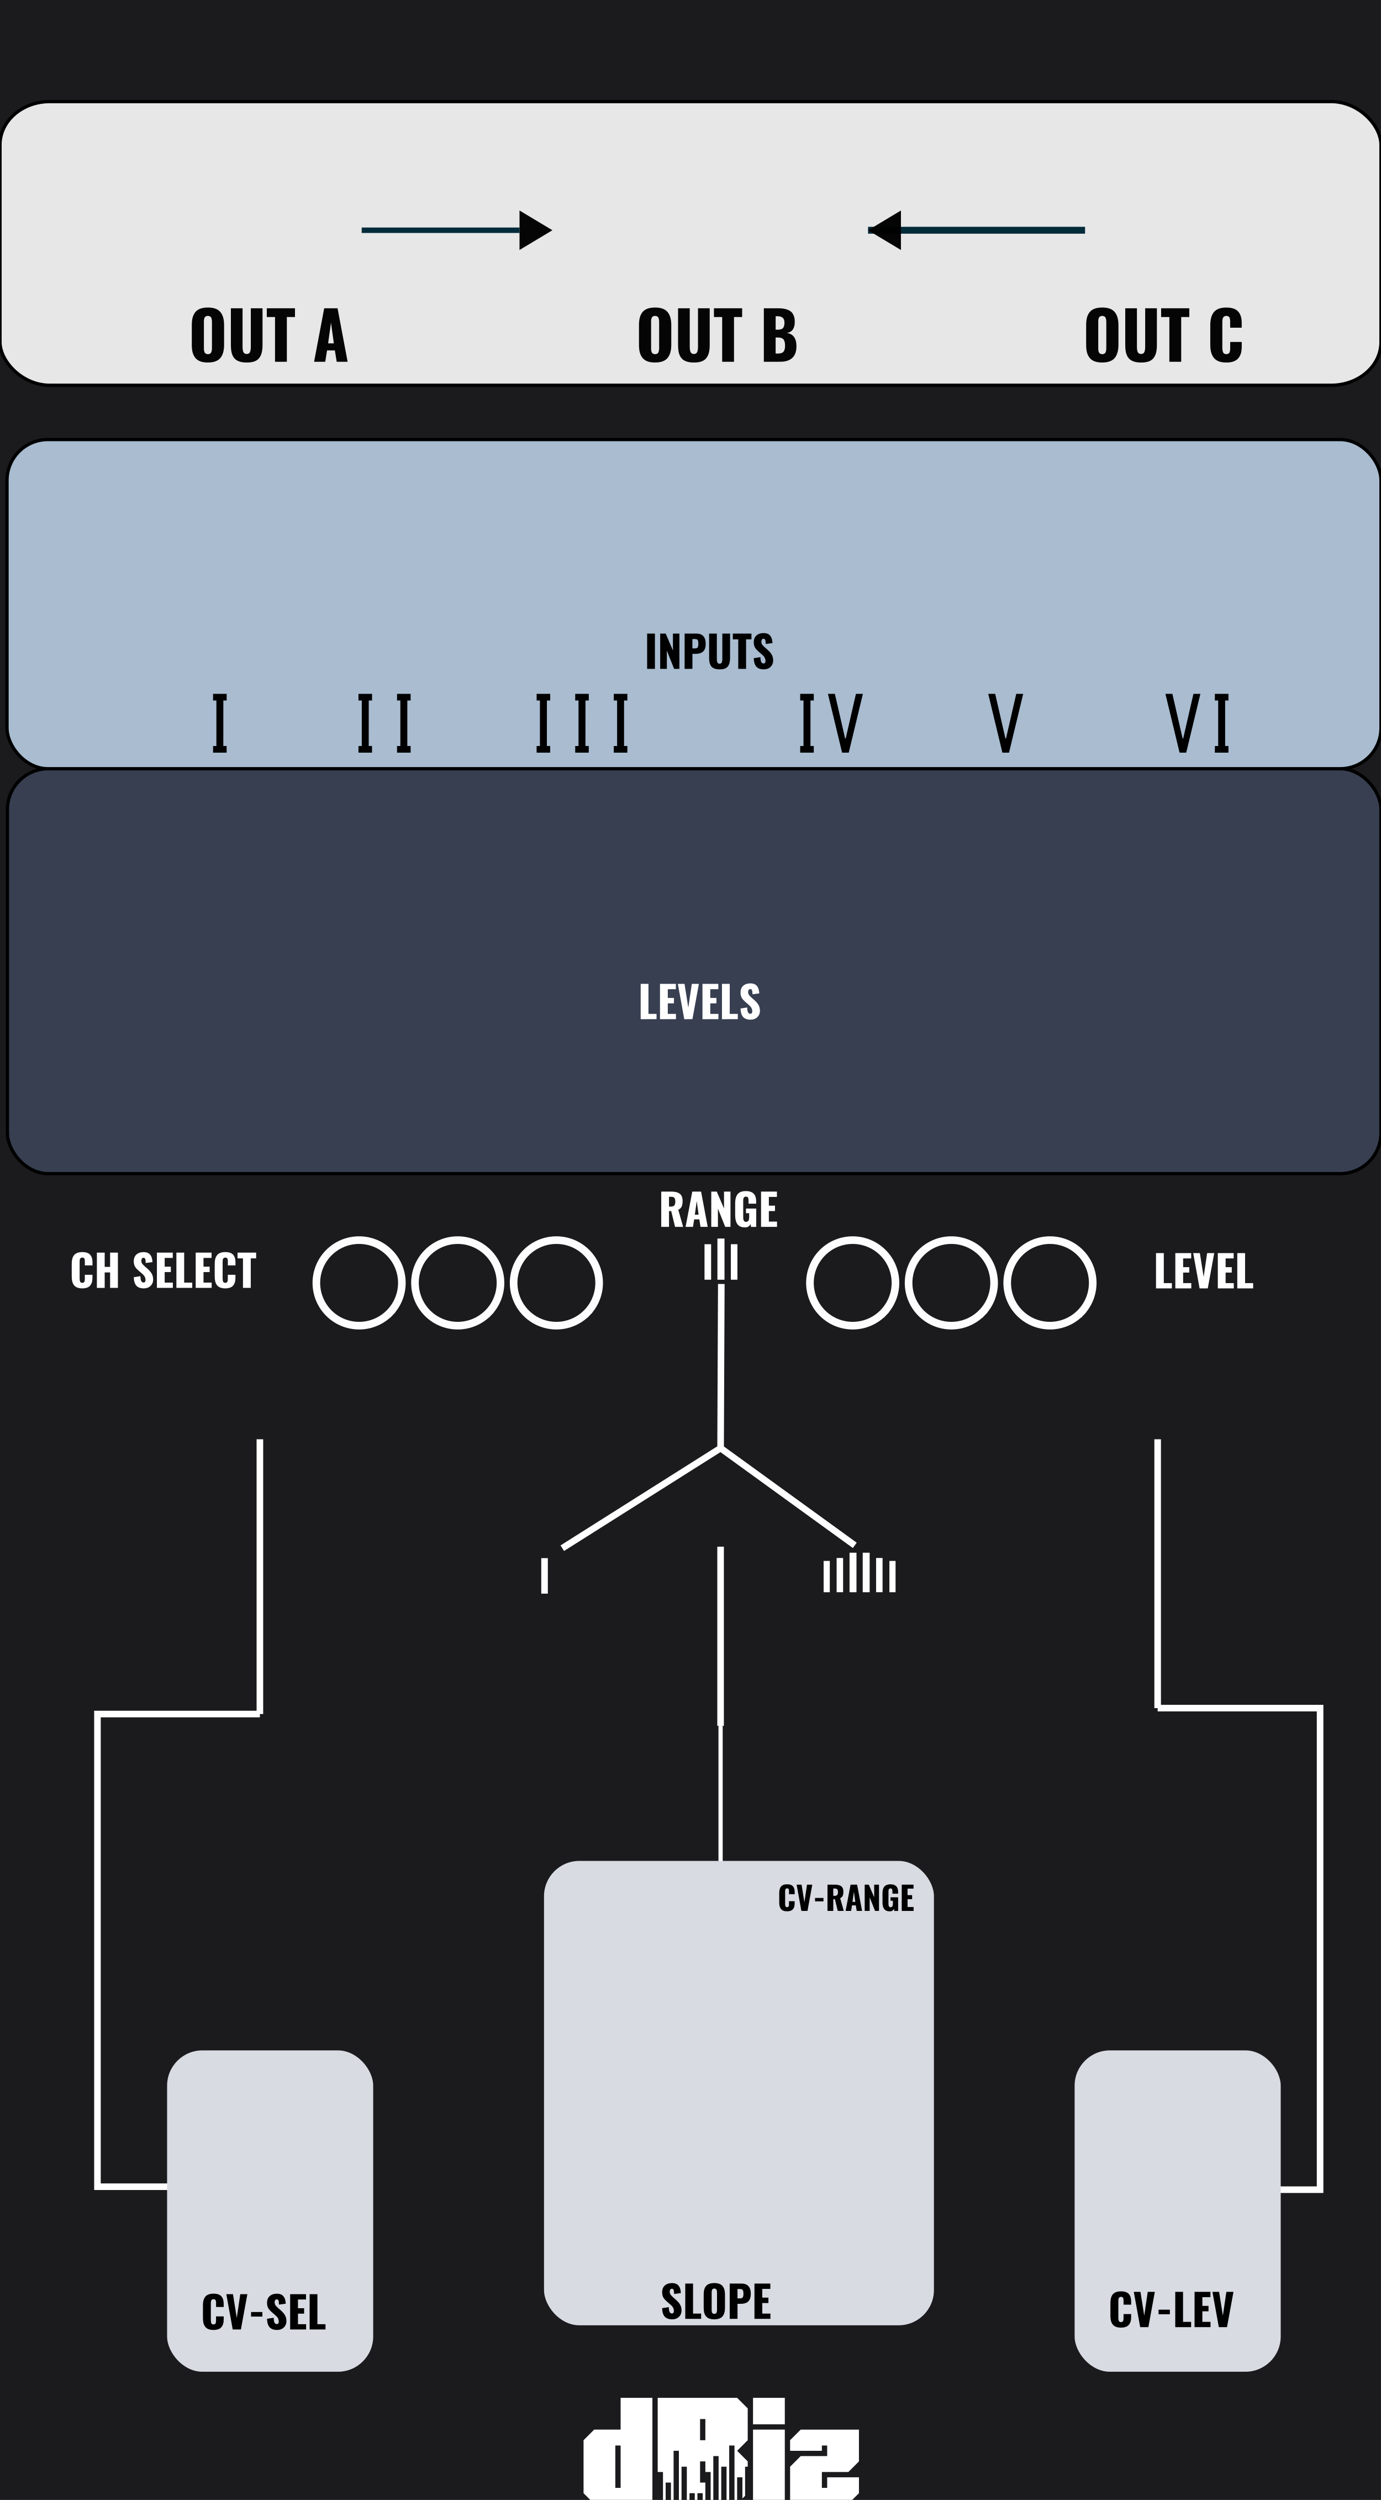 <?xml version="1.0" encoding="UTF-8" standalone="no"?>
<!-- Created with Inkscape (http://www.inkscape.org/) -->

<svg
   xmlns:dc="http://purl.org/dc/elements/1.1/"
   xmlns:cc="http://creativecommons.org/ns#"
   xmlns:rdf="http://www.w3.org/1999/02/22-rdf-syntax-ns#"
   xmlns:svg="http://www.w3.org/2000/svg"
   xmlns="http://www.w3.org/2000/svg"
   xmlns:sodipodi="http://sodipodi.sourceforge.net/DTD/sodipodi-0.dtd"
   xmlns:inkscape="http://www.inkscape.org/namespaces/inkscape"
   width="210"
   height="380"
   viewBox="0 0 55.563 100.542"
   version="1.1"
   id="svg8"
   inkscape:version="0.92.4 (5da689c313, 2019-01-14)"
   sodipodi:docname="Remix.svg"
   enable-background="new">
  <rect x="0" y="0" width="55.563" height="100.542" fill="#808080" stroke="none"/>
  <defs
     id="defs2" />
  <sodipodi:namedview
     id="base"
     pagecolor="#ffffff"
     bordercolor="#666666"
     borderopacity="1.0"
     inkscape:pageopacity="0.0"
     inkscape:pageshadow="2"
     inkscape:zoom="1.1238095"
     inkscape:cx="-192.02575"
     inkscape:cy="186.83896"
     inkscape:document-units="mm"
     inkscape:current-layer="layer3"
     showgrid="true"
     units="px"
     inkscape:snap-bbox="true"
     inkscape:snap-page="true"
     inkscape:bbox-nodes="true"
     inkscape:snap-bbox-edge-midpoints="true"
     inkscape:window-width="1783"
     inkscape:window-height="625"
     inkscape:window-x="-7"
     inkscape:window-y="215"
     inkscape:window-maximized="0"
     inkscape:snap-grids="false">
    <inkscape:grid
       type="xygrid"
       id="grid829" />
  </sodipodi:namedview>
  <g
     inkscape:label="Layer 1"
     inkscape:groupmode="layer"
     id="layer1"
     transform="translate(0,-196.458)"
     style="display:inline">
    <path
       style="opacity:1;vector-effect:none;fill:#1b1b1e;fill-opacity:1;fill-rule:evenodd;stroke:none;stroke-width:0.742;stroke-linecap:butt;stroke-linejoin:round;stroke-miterlimit:4;stroke-dasharray:none;stroke-dashoffset:0;stroke-opacity:1;paint-order:normal"
       d="M 0,196.458 H 55.562 V 297 H 0 Z"
       id="rect817"
       inkscape:connector-curvature="0" />
  </g>
  <g
     inkscape:groupmode="layer"
     id="layer3"
     inkscape:label="Layer 3"
     style="display:inline">
    <rect
       style="display:inline;opacity:1;fill:#e7e7e7;fill-opacity:1;stroke:#000000;stroke-width:0.132;stroke-miterlimit:4;stroke-dasharray:none;stroke-opacity:1"
       id="rect2094"
       width="55.562"
       height="11.41"
       x="0"
       y="4.085"
       rx="2.004"
       ry="1.738" />
    <path
       style="fill:#000000;fill-opacity:0.977;stroke:#022b3a;stroke-width:0.219px;stroke-linecap:butt;stroke-linejoin:miter;stroke-opacity:1"
       d="m 14.552,9.26 h 6.35"
       id="path898"
       inkscape:connector-curvature="0" />
    <path
       style="fill:#000000;fill-opacity:0.977;stroke:#022b3a;stroke-width:0.277px;stroke-linecap:butt;stroke-linejoin:miter;stroke-opacity:1"
       d="m 34.925,9.26 h 8.731"
       id="path900"
       inkscape:connector-curvature="0" />
    <path
       style="fill:#000000;fill-opacity:0.977;stroke:#022b3a;stroke-width:0.265px;stroke-linecap:butt;stroke-linejoin:miter;stroke-opacity:0"
       d="m 20.902,9.26 v -0.794 l 1.323,0.794 -1.323,0.794 z"
       id="path904"
       inkscape:connector-curvature="0" />
    <path
       style="fill:#000000;fill-opacity:0.977;stroke:#022b3a;stroke-width:0.265px;stroke-linecap:butt;stroke-linejoin:miter;stroke-opacity:0"
       d="m 36.248,9.26 v -0.794 l -1.323,0.794 1.323,0.794 z"
       id="path908"
       inkscape:connector-curvature="0" />
    <path
       style="opacity:0.99;fill:none;fill-opacity:1;fill-rule:nonzero;stroke:#ffffff;stroke-width:0.307;stroke-linecap:square;stroke-linejoin:miter;stroke-miterlimit:4;stroke-dasharray:none;stroke-dashoffset:0;stroke-opacity:1;paint-order:fill markers stroke"
       d="m 15.685,52.791 a 1.72,1.72 0 0 1 -2.429,0.045 1.72,1.72 0 0 1 -0.05,-2.429 1.72,1.72 0 0 1 2.429,-0.056 1.72,1.72 0 0 1 0.061,2.429"
       id="path850"
       inkscape:connector-curvature="0" />
    <path
       style="display:inline;opacity:0.99;fill:none;fill-opacity:1;fill-rule:nonzero;stroke:#ffffff;stroke-width:0.307;stroke-linecap:square;stroke-linejoin:miter;stroke-miterlimit:4;stroke-dasharray:none;stroke-dashoffset:0;stroke-opacity:1;paint-order:fill markers stroke"
       d="m 19.653,52.791 a 1.72,1.72 0 0 1 -2.429,0.045 1.72,1.72 0 0 1 -0.05,-2.429 1.72,1.72 0 0 1 2.429,-0.056 1.72,1.72 0 0 1 0.061,2.429"
       id="path850-9"
       inkscape:connector-curvature="0" />
    <path
       style="display:inline;opacity:0.99;fill:none;fill-opacity:1;fill-rule:nonzero;stroke:#ffffff;stroke-width:0.307;stroke-linecap:square;stroke-linejoin:miter;stroke-miterlimit:4;stroke-dasharray:none;stroke-dashoffset:0;stroke-opacity:1;paint-order:fill markers stroke"
       d="m 23.622,52.791 a 1.72,1.72 0 0 1 -2.429,0.045 1.72,1.72 0 0 1 -0.05,-2.429 1.72,1.72 0 0 1 2.429,-0.056 1.72,1.72 0 0 1 0.061,2.429"
       id="path850-9-3"
       inkscape:connector-curvature="0" />
    <path
       style="display:inline;opacity:0.99;fill:none;fill-opacity:1;fill-rule:nonzero;stroke:#ffffff;stroke-width:0.307;stroke-linecap:square;stroke-linejoin:miter;stroke-miterlimit:4;stroke-dasharray:none;stroke-dashoffset:0;stroke-opacity:1;paint-order:fill markers stroke"
       d="m 35.544,52.791 a 1.72,1.72 0 0 1 -2.429,0.045 1.72,1.72 0 0 1 -0.05,-2.429 1.72,1.72 0 0 1 2.429,-0.056 1.72,1.72 0 0 1 0.061,2.429"
       id="path850-6"
       inkscape:connector-curvature="0" />
    <path
       style="display:inline;opacity:0.99;fill:none;fill-opacity:1;fill-rule:nonzero;stroke:#ffffff;stroke-width:0.307;stroke-linecap:square;stroke-linejoin:miter;stroke-miterlimit:4;stroke-dasharray:none;stroke-dashoffset:0;stroke-opacity:1;paint-order:fill markers stroke"
       d="m 39.513,52.791 a 1.72,1.72 0 0 1 -2.429,0.045 1.72,1.72 0 0 1 -0.05,-2.429 1.72,1.72 0 0 1 2.429,-0.056 1.72,1.72 0 0 1 0.061,2.429"
       id="path850-9-8"
       inkscape:connector-curvature="0" />
    <path
       style="display:inline;opacity:0.99;fill:none;fill-opacity:1;fill-rule:nonzero;stroke:#ffffff;stroke-width:0.307;stroke-linecap:square;stroke-linejoin:miter;stroke-miterlimit:4;stroke-dasharray:none;stroke-dashoffset:0;stroke-opacity:1;paint-order:fill markers stroke"
       d="m 43.481,52.791 a 1.72,1.72 0 0 1 -2.429,0.045 1.72,1.72 0 0 1 -0.05,-2.429 1.72,1.72 0 0 1 2.429,-0.056 1.72,1.72 0 0 1 0.061,2.429"
       id="path850-9-3-4"
       inkscape:connector-curvature="0" />
    <path
       style="fill:#022b3a;fill-opacity:1;stroke:#ffffff;stroke-width:0.265px;stroke-linecap:butt;stroke-linejoin:miter;stroke-opacity:1"
       d="M 10.456,57.885 V 68.936"
       id="path972"
       inkscape:connector-curvature="0" />
    <path
       style="fill:#022b3a;fill-opacity:1;stroke:#ffffff;stroke-width:0.265px;stroke-linecap:butt;stroke-linejoin:miter;stroke-opacity:1"
       d="M 28.992,58.242 V 69.411"
       id="path974"
       inkscape:connector-curvature="0" />
    <path
       style="fill:#1b1b1e;fill-opacity:1;stroke:#ffffff;stroke-width:0.265px;stroke-linecap:butt;stroke-linejoin:miter;stroke-opacity:1"
       d="m 46.577,68.698 h 6.535 v 19.368 h -6.297"
       id="path980"
       inkscape:connector-curvature="0" />
    <path
       style="fill:#022b3a;fill-opacity:1;stroke:#ffffff;stroke-width:0.265px;stroke-linecap:butt;stroke-linejoin:miter;stroke-opacity:1"
       d="M 46.577,57.885 V 68.698"
       id="path976"
       inkscape:connector-curvature="0" />
    <path
       style="fill:#1b1b1e;fill-opacity:1;stroke:#ffffff;stroke-width:0.265px;stroke-linecap:butt;stroke-linejoin:miter;stroke-opacity:1"
       d="M 10.456,68.936 H 3.921 V 87.947 h 6.535"
       id="path978"
       inkscape:connector-curvature="0" />
    <path
       style="fill:#022b3a;fill-opacity:1;stroke:#ffffff;stroke-width:0.17px;stroke-linecap:butt;stroke-linejoin:miter;stroke-opacity:1"
       d="m 28.992,69.411 v 7.654"
       id="path982"
       inkscape:connector-curvature="0" />
    <rect
       style="fill:#373f51;fill-opacity:1;stroke:#000000;stroke-width:0.132;stroke-miterlimit:4;stroke-dasharray:none;stroke-opacity:1"
       id="rect1122"
       width="55.264"
       height="16.286"
       x="0.298"
       y="30.917"
       ry="1.643" />
    <rect
       style="fill:#a9bcd0;fill-opacity:1;stroke:#000000;stroke-width:0.132;stroke-miterlimit:4;stroke-dasharray:none;stroke-opacity:1"
       id="rect1120"
       width="55.281"
       height="13.239"
       x="0.282"
       y="17.678"
       ry="1.643" />
    <g
       aria-label="I"
       style="font-style:normal;font-variant:normal;font-weight:normal;font-stretch:normal;font-size:3.105px;line-height:1.25;font-family:'DejaVu Math TeX Gyre';-inkscape-font-specification:'DejaVu Math TeX Gyre';letter-spacing:0px;word-spacing:0px;display:inline;fill:#000000;fill-opacity:1;stroke:none;stroke-width:0.194"
       id="text864-9-7"
       transform="translate(-1.697,-17.095)">
      <path
         d="m 10.682,47.098 h 0.133 v 0.267 H 10.27 V 47.098 h 0.133 v -1.831 h -0.133 v -0.267 h 0.546 v 0.267 h -0.133 z"
         style="font-style:normal;font-variant:normal;font-weight:normal;font-stretch:normal;font-family:'MS Gothic';-inkscape-font-specification:'MS Gothic';fill:#000000;fill-opacity:1;stroke-width:0.194"
         id="path1070"
         inkscape:connector-curvature="0" />
    </g>
    <g
       aria-label="II"
       style="font-style:normal;font-variant:normal;font-weight:normal;font-stretch:normal;font-size:3.105px;line-height:1.25;font-family:'DejaVu Math TeX Gyre';-inkscape-font-specification:'DejaVu Math TeX Gyre';letter-spacing:0px;word-spacing:0px;display:inline;fill:#000000;fill-opacity:1;stroke:none;stroke-width:0.194"
       id="text864-9-7-9"
       transform="translate(-2.227,-17.095)">
      <path
         d="m 17.062,47.098 h 0.133 v 0.267 H 16.65 V 47.098 h 0.133 v -1.831 h -0.133 v -0.267 h 0.546 v 0.267 h -0.133 z"
         style="font-style:normal;font-variant:normal;font-weight:normal;font-stretch:normal;font-family:'MS Gothic';-inkscape-font-specification:'MS Gothic';fill:#000000;fill-opacity:1;stroke-width:0.194"
         id="path1065"
         inkscape:connector-curvature="0" />
      <path
         d="m 18.615,47.098 h 0.133 v 0.267 H 18.202 V 47.098 h 0.133 v -1.831 h -0.133 v -0.267 h 0.546 v 0.267 h -0.133 z"
         style="font-style:normal;font-variant:normal;font-weight:normal;font-stretch:normal;font-family:'MS Gothic';-inkscape-font-specification:'MS Gothic';fill:#000000;fill-opacity:1;stroke-width:0.194"
         id="path1067"
         inkscape:connector-curvature="0" />
    </g>
    <g
       aria-label="III"
       style="font-style:normal;font-variant:normal;font-weight:normal;font-stretch:normal;font-size:3.105px;line-height:1.25;font-family:'DejaVu Math TeX Gyre';-inkscape-font-specification:'DejaVu Math TeX Gyre';letter-spacing:0px;word-spacing:0px;display:inline;fill:#000000;fill-opacity:1;stroke:none;stroke-width:0.194"
       id="text864-9-7-9-1"
       transform="translate(-1.697,-17.095)">
      <path
         d="m 23.7,47.098 h 0.133 v 0.267 H 23.287 V 47.098 H 23.421 v -1.831 h -0.133 v -0.267 h 0.546 v 0.267 h -0.133 z"
         style="font-style:normal;font-variant:normal;font-weight:normal;font-stretch:normal;font-family:'MS Gothic';-inkscape-font-specification:'MS Gothic';fill:#000000;fill-opacity:1;stroke-width:0.194"
         id="path1058"
         inkscape:connector-curvature="0" />
      <path
         d="m 25.252,47.098 h 0.133 v 0.267 H 24.84 V 47.098 h 0.133 v -1.831 h -0.133 v -0.267 h 0.546 v 0.267 h -0.133 z"
         style="font-style:normal;font-variant:normal;font-weight:normal;font-stretch:normal;font-family:'MS Gothic';-inkscape-font-specification:'MS Gothic';fill:#000000;fill-opacity:1;stroke-width:0.194"
         id="path1060"
         inkscape:connector-curvature="0" />
      <path
         d="m 26.805,47.098 h 0.133 v 0.267 H 26.392 V 47.098 h 0.133 V 45.267 H 26.392 v -0.267 h 0.546 v 0.267 h -0.133 z"
         style="font-style:normal;font-variant:normal;font-weight:normal;font-stretch:normal;font-family:'MS Gothic';-inkscape-font-specification:'MS Gothic';fill:#000000;fill-opacity:1;stroke-width:0.194"
         id="path1062"
         inkscape:connector-curvature="0" />
    </g>
    <g
       aria-label="IV"
       style="font-style:normal;font-variant:normal;font-weight:normal;font-stretch:normal;font-size:3.105px;line-height:1.25;font-family:'DejaVu Math TeX Gyre';-inkscape-font-specification:'DejaVu Math TeX Gyre';letter-spacing:0px;word-spacing:0px;display:inline;fill:#000000;fill-opacity:1;stroke:none;stroke-width:0.194"
       id="text864-9-7-9-1-2"
       transform="translate(-0.639,-17.095)">
      <path
         d="m 33.247,47.098 h 0.133 v 0.267 h -0.546 V 47.098 h 0.133 v -1.831 h -0.133 v -0.267 h 0.546 v 0.267 h -0.133 z"
         style="font-style:normal;font-variant:normal;font-weight:normal;font-stretch:normal;font-family:'MS Gothic';-inkscape-font-specification:'MS Gothic';fill:#000000;fill-opacity:1;stroke-width:0.194"
         id="path1053"
         inkscape:connector-curvature="0" />
      <path
         d="m 34.229,45 0.412,1.795 h 0.024 l 0.412,-1.795 H 35.357 l -0.57,2.365 h -0.267 l -0.57,-2.365 z"
         style="font-style:normal;font-variant:normal;font-weight:normal;font-stretch:normal;font-family:'MS Gothic';-inkscape-font-specification:'MS Gothic';fill:#000000;fill-opacity:1;stroke-width:0.194"
         id="path1055"
         inkscape:connector-curvature="0" />
    </g>
    <g
       aria-label="V"
       style="font-style:normal;font-variant:normal;font-weight:normal;font-stretch:normal;font-size:3.105px;line-height:1.25;font-family:'DejaVu Math TeX Gyre';-inkscape-font-specification:'DejaVu Math TeX Gyre';letter-spacing:0px;word-spacing:0px;display:inline;fill:#000000;fill-opacity:1;stroke:none;stroke-width:0.194"
       id="text864-9-7-9-8"
       transform="translate(-0.639,-17.095)">
      <path
         d="m 40.679,45 0.412,1.795 h 0.024 l 0.412,-1.795 h 0.279 l -0.57,2.365 h -0.267 l -0.57,-2.365 z"
         style="font-style:normal;font-variant:normal;font-weight:normal;font-stretch:normal;font-family:'MS Gothic';-inkscape-font-specification:'MS Gothic';fill:#000000;fill-opacity:1;stroke-width:0.194"
         id="path1050"
         inkscape:connector-curvature="0" />
    </g>
    <g
       aria-label="VI"
       style="font-style:normal;font-variant:normal;font-weight:normal;font-stretch:normal;font-size:3.105px;line-height:1.25;font-family:'DejaVu Math TeX Gyre';-inkscape-font-specification:'DejaVu Math TeX Gyre';letter-spacing:0px;word-spacing:0px;display:inline;fill:#000000;fill-opacity:1;stroke:none;stroke-width:0.194"
       id="text864-9-7-9-8-2"
       transform="translate(-0.639,-17.095)">
      <path
         d="m 47.808,45 0.412,1.795 h 0.024 l 0.412,-1.795 h 0.279 l -0.57,2.365 h -0.267 l -0.57,-2.365 z"
         style="font-style:normal;font-variant:normal;font-weight:normal;font-stretch:normal;font-family:'MS Gothic';-inkscape-font-specification:'MS Gothic';fill:#000000;fill-opacity:1;stroke-width:0.194"
         id="path1045"
         inkscape:connector-curvature="0" />
      <path
         d="m 49.931,47.098 h 0.133 v 0.267 H 49.518 V 47.098 h 0.133 v -1.831 h -0.133 v -0.267 h 0.546 v 0.267 H 49.931 Z"
         style="font-style:normal;font-variant:normal;font-weight:normal;font-stretch:normal;font-family:'MS Gothic';-inkscape-font-specification:'MS Gothic';fill:#000000;fill-opacity:1;stroke-width:0.194"
         id="path1047"
         inkscape:connector-curvature="0" />
    </g>
    <path
       style="display:inline;fill:#1b1b1e;fill-opacity:1;stroke:#ffffff;stroke-width:0.265px;stroke-linecap:butt;stroke-linejoin:miter;stroke-opacity:1"
       d="M 34.391,62.152 28.992,58.242 22.623,62.266"
       id="path1127"
       inkscape:connector-curvature="0" />
    <path
       style="display:inline;fill:#022b3a;fill-opacity:1;stroke:#ffffff;stroke-width:0.265px;stroke-linecap:butt;stroke-linejoin:miter;stroke-opacity:1"
       d="m 28.992,58.242 0.029,-6.602"
       id="path1129"
       inkscape:connector-curvature="0" />
    <path
       style="display:inline;fill:#022b3a;fill-opacity:1;stroke:#ffffff;stroke-width:0.265px;stroke-linecap:butt;stroke-linejoin:miter;stroke-opacity:1"
       d="m 21.909,62.666 v 1.428"
       id="path1131"
       inkscape:connector-curvature="0" />
    <path
       style="display:inline;fill:#022b3a;fill-opacity:1;stroke:#ffffff;stroke-width:0.265px;stroke-linecap:butt;stroke-linejoin:miter;stroke-opacity:1"
       d="m 28.478,50.04 v 1.428"
       id="path1131-6"
       inkscape:connector-curvature="0" />
    <path
       style="display:inline;fill:#022b3a;fill-opacity:1;stroke:#ffffff;stroke-width:0.285px;stroke-linecap:butt;stroke-linejoin:miter;stroke-opacity:1"
       d="m 29.007,49.812 v 1.657"
       id="path1131-66"
       inkscape:connector-curvature="0" />
    <path
       style="display:inline;fill:#022b3a;fill-opacity:1;stroke:#ffffff;stroke-width:0.265px;stroke-linecap:butt;stroke-linejoin:miter;stroke-opacity:1"
       d="m 29.537,50.04 v 1.428"
       id="path1131-66-4"
       inkscape:connector-curvature="0" />
    <path
       style="display:inline;fill:#022b3a;fill-opacity:1;stroke:#ffffff;stroke-width:0.248px;stroke-linecap:butt;stroke-linejoin:miter;stroke-opacity:1"
       d="m 33.262,62.778 v 1.259"
       id="path1131-6-3"
       inkscape:connector-curvature="0" />
    <path
       style="display:inline;fill:#022b3a;fill-opacity:1;stroke:#ffffff;stroke-width:0.26px;stroke-linecap:butt;stroke-linejoin:miter;stroke-opacity:1"
       d="m 33.791,62.66 v 1.376"
       id="path1131-66-8"
       inkscape:connector-curvature="0" />
    <path
       style="display:inline;fill:#022b3a;fill-opacity:1;stroke:#ffffff;stroke-width:0.279px;stroke-linecap:butt;stroke-linejoin:miter;stroke-opacity:1"
       d="m 34.32,62.448 v 1.589"
       id="path1131-66-4-2"
       inkscape:connector-curvature="0" />
    <path
       style="display:inline;fill:#022b3a;fill-opacity:1;stroke:#ffffff;stroke-width:0.279px;stroke-linecap:butt;stroke-linejoin:miter;stroke-opacity:1"
       d="m 34.85,62.448 v 1.589"
       id="path1131-6-3-1"
       inkscape:connector-curvature="0" />
    <path
       style="display:inline;fill:#022b3a;fill-opacity:1;stroke:#ffffff;stroke-width:0.26px;stroke-linecap:butt;stroke-linejoin:miter;stroke-opacity:1"
       d="m 35.379,62.66 v 1.376"
       id="path1131-66-8-3"
       inkscape:connector-curvature="0" />
    <path
       style="display:inline;fill:#022b3a;fill-opacity:1;stroke:#ffffff;stroke-width:0.248px;stroke-linecap:butt;stroke-linejoin:miter;stroke-opacity:1"
       d="m 35.908,62.778 v 1.259"
       id="path1131-66-4-2-6"
       inkscape:connector-curvature="0" />
    <g
       transform="matrix(0.265,0,0,0.265,3.212,0.611)"
       aria-label="dBiz"
       style="font-style:normal;font-variant:normal;font-weight:normal;font-stretch:normal;font-size:25.731px;line-height:1.25;font-family:'DejaVu Math TeX Gyre';-inkscape-font-specification:'DejaVu Math TeX Gyre';letter-spacing:0px;word-spacing:0px;display:inline;fill:#000000;fill-opacity:1;stroke:none;stroke-width:1.608;enable-background:new"
       id="text996">
      <path
         inkscape:connector-curvature="0"
         d="m 82.106,375.278 v -6.433 h -0.804 v 6.433 z m -4.02,2.412 -1.608,-1.608 v -8.041 l 1.608,-1.608 h 4.02 v -4.825 h 4.825 v 16.082 z"
         style="font-style:normal;font-variant:normal;font-weight:normal;font-stretch:normal;font-family:'High Volume';-inkscape-font-specification:'High Volume';fill:#ffffff;fill-opacity:1;stroke-width:1.608"
         id="path1000" />
      <path
         inkscape:connector-curvature="0"
         d="m 94.971,368.041 v -3.216 h -0.804 v 3.216 z m -6.433,9.649 v -4.825 h -0.804 v -11.257 h 12.061 l 1.608,1.608 v 4.825 l -1.608,1.608 1.608,1.608 v 0.804 h -0.402 v 4.422 l -0.402,0.402 v -3.216 h -0.804 v 4.02 H 99.394 V 368.845 H 98.59 v 8.845 h -0.402 v -5.629 H 97.384 v 5.629 h -0.402 v -7.237 h -0.804 v 7.237 h -0.402 v -4.825 h -0.804 v -1.608 h -0.804 v 3.216 h 0.804 v 3.216 h -0.402 v -1.608 h -0.804 v 1.608 h -0.402 v -1.608 h -0.804 v 1.608 h -0.402 v -5.629 h -0.804 v 5.629 h -0.402 v -8.041 h -0.804 v 8.041 h -0.402 v -3.216 h -0.804 v 3.216 z"
         style="font-style:normal;font-variant:normal;font-weight:normal;font-stretch:normal;font-family:'High Volume';-inkscape-font-specification:'High Volume';fill:#ffffff;fill-opacity:1;stroke-width:1.608"
         id="path1002" />
      <path
         inkscape:connector-curvature="0"
         d="m 102.208,377.69 v -11.257 h 4.825 v 11.257 z m 0,-12.061 v -4.02 h 4.825 v 4.02 z"
         style="font-style:normal;font-variant:normal;font-weight:normal;font-stretch:normal;font-family:'High Volume';-inkscape-font-specification:'High Volume';fill:#ffffff;fill-opacity:1;stroke-width:1.608"
         id="path1004" />
      <path
         inkscape:connector-curvature="0"
         d="m 107.837,377.69 v -5.629 l 1.608,-1.608 h 4.02 v -1.608 h -0.804 v 0.804 h -4.825 v -1.608 l 1.608,-1.608 h 8.845 v 4.825 l -1.608,1.608 h -4.02 v 2.412 h 0.804 v -1.608 h 4.825 v 2.412 l -1.608,1.608 z"
         style="font-style:normal;font-variant:normal;font-weight:normal;font-stretch:normal;font-family:'High Volume';-inkscape-font-specification:'High Volume';fill:#ffffff;fill-opacity:1;stroke-width:1.608"
         id="path1006" />
    </g>
    <g
       aria-label="INPUTS"
       style="font-style:normal;font-variant:normal;font-weight:normal;font-stretch:normal;font-size:1.753px;line-height:1.25;font-family:Oswald;-inkscape-font-specification:Oswald;letter-spacing:0px;word-spacing:0px;fill:#000000;fill-opacity:1;stroke:none;stroke-width:0.044"
       id="text2133">
      <path
         d="m 26.037,26.901 v -1.419 h 0.313 v 1.419 z"
         style="fill:#000000;fill-opacity:1;stroke-width:0.044"
         id="path2363"
         inkscape:connector-curvature="0" />
      <path
         d="m 26.562,26.901 v -1.419 h 0.221 l 0.292,0.681 v -0.681 h 0.26 v 1.419 h -0.212 l -0.293,-0.735 v 0.735 z"
         style="fill:#000000;fill-opacity:1;stroke-width:0.044"
         id="path2365"
         inkscape:connector-curvature="0" />
      <path
         d="m 27.858,26.078 h 0.1 q 0.085,0 0.112,-0.043 0.028,-0.044 0.028,-0.147 0,-0.037 -0.003,-0.062 -0.002,-0.025 -0.01,-0.051 -0.008,-0.026 -0.023,-0.04 -0.015,-0.015 -0.041,-0.025 -0.027,-0.009 -0.064,-0.009 h -0.099 z m -0.313,0.823 v -1.419 h 0.473 q 0.188,0 0.282,0.105 0.093,0.105 0.093,0.306 0,0.08 -0.015,0.143 -0.014,0.063 -0.041,0.107 -0.027,0.044 -0.063,0.074 -0.036,0.03 -0.084,0.047 -0.048,0.017 -0.098,0.025 -0.05,0.007 -0.11,0.007 h -0.123 v 0.604 z"
         style="fill:#000000;fill-opacity:1;stroke-width:0.044"
         id="path2367"
         inkscape:connector-curvature="0" />
      <path
         d="m 28.951,26.92 q -0.097,0 -0.17,-0.02 -0.072,-0.021 -0.12,-0.057 -0.047,-0.037 -0.077,-0.095 -0.029,-0.059 -0.041,-0.129 -0.012,-0.071 -0.012,-0.165 v -0.973 h 0.31 v 1.019 q 0,0.033 0.002,0.057 0.002,0.023 0.008,0.051 0.007,0.027 0.018,0.045 0.011,0.017 0.032,0.029 0.021,0.011 0.051,0.011 0.029,0 0.05,-0.011 0.021,-0.012 0.032,-0.029 0.011,-0.018 0.017,-0.045 0.007,-0.027 0.009,-0.051 0.002,-0.024 0.002,-0.057 v -1.019 h 0.311 v 0.973 q 0,0.118 -0.021,0.201 -0.02,0.083 -0.067,0.145 -0.047,0.062 -0.129,0.092 -0.082,0.029 -0.203,0.029 z"
         style="fill:#000000;fill-opacity:1;stroke-width:0.044"
         id="path2369"
         inkscape:connector-curvature="0" />
      <path
         d="m 29.703,26.901 v -1.187 h -0.218 v -0.232 h 0.748 v 0.232 h -0.216 v 1.187 z"
         style="fill:#000000;fill-opacity:1;stroke-width:0.044"
         id="path2371"
         inkscape:connector-curvature="0" />
      <path
         d="m 30.733,26.92 q -0.202,0 -0.301,-0.107 -0.098,-0.108 -0.106,-0.343 l 0.269,-0.041 q 0.002,0.134 0.032,0.194 0.031,0.06 0.092,0.06 0.08,0 0.08,-0.103 0,-0.057 -0.021,-0.105 -0.021,-0.049 -0.051,-0.083 -0.03,-0.034 -0.084,-0.08 l -0.126,-0.109 q -0.045,-0.039 -0.075,-0.072 -0.03,-0.033 -0.059,-0.077 -0.028,-0.045 -0.042,-0.1 -0.014,-0.055 -0.014,-0.121 0,-0.177 0.106,-0.274 0.106,-0.097 0.291,-0.098 0.063,0 0.115,0.014 0.052,0.014 0.087,0.036 0.036,0.022 0.062,0.057 0.027,0.033 0.043,0.068 0.016,0.033 0.027,0.076 0.011,0.042 0.015,0.077 0.004,0.035 0.006,0.075 l -0.271,0.035 q -8.57e-4,-0.036 -0.003,-0.059 -8.56e-4,-0.024 -0.004,-0.051 -0.003,-0.027 -0.009,-0.043 -0.006,-0.016 -0.016,-0.03 -0.009,-0.015 -0.025,-0.021 -0.015,-0.006 -0.035,-0.005 -0.041,8.56e-4 -0.063,0.035 -0.021,0.033 -0.021,0.075 0,0.04 0.009,0.074 0.01,0.033 0.034,0.063 0.025,0.031 0.04,0.046 0.015,0.015 0.051,0.048 l 0.121,0.106 q 0.05,0.045 0.086,0.086 0.036,0.04 0.068,0.092 0.033,0.051 0.049,0.114 0.017,0.062 0.017,0.133 0,0.154 -0.103,0.256 -0.103,0.101 -0.27,0.101 z"
         style="fill:#000000;fill-opacity:1;stroke-width:0.044"
         id="path2373"
         inkscape:connector-curvature="0" />
    </g>
    <g
       aria-label="LEVELS"
       style="font-style:normal;font-variant:normal;font-weight:normal;font-stretch:normal;font-size:1.753px;line-height:1.25;font-family:Oswald;-inkscape-font-specification:Oswald;letter-spacing:0px;word-spacing:0px;display:inline;fill:#ffffff;fill-opacity:1;stroke:none;stroke-width:0.044"
       id="text2133-0"
       transform="translate(0,5.821)">
      <path
         d="M 25.777,35.169 V 33.749 h 0.313 v 1.207 h 0.325 v 0.212 z"
         style="fill:#ffffff;fill-opacity:1;stroke-width:0.044"
         id="path2350"
         inkscape:connector-curvature="0" />
      <path
         d="M 26.554,35.169 V 33.749 h 0.638 v 0.214 h -0.324 v 0.351 h 0.247 v 0.218 h -0.247 v 0.424 h 0.328 v 0.212 z"
         style="fill:#ffffff;fill-opacity:1;stroke-width:0.044"
         id="path2352"
         inkscape:connector-curvature="0" />
      <path
         d="M 27.53,35.169 27.273,33.749 h 0.268 l 0.152,0.957 0.141,-0.957 h 0.285 l -0.26,1.419 z"
         style="fill:#ffffff;fill-opacity:1;stroke-width:0.044"
         id="path2354"
         inkscape:connector-curvature="0" />
      <path
         d="M 28.263,35.169 V 33.749 h 0.638 v 0.214 h -0.324 v 0.351 h 0.247 v 0.218 h -0.247 v 0.424 h 0.328 v 0.212 z"
         style="fill:#ffffff;fill-opacity:1;stroke-width:0.044"
         id="path2356"
         inkscape:connector-curvature="0" />
      <path
         d="M 29.047,35.169 V 33.749 h 0.313 v 1.207 h 0.325 v 0.212 z"
         style="fill:#ffffff;fill-opacity:1;stroke-width:0.044"
         id="path2358"
         inkscape:connector-curvature="0" />
      <path
         d="m 30.201,35.189 q -0.202,0 -0.301,-0.107 -0.098,-0.108 -0.106,-0.343 l 0.269,-0.041 q 0.002,0.134 0.032,0.194 0.031,0.06 0.092,0.06 0.08,0 0.08,-0.103 0,-0.057 -0.021,-0.105 -0.021,-0.049 -0.051,-0.083 -0.03,-0.034 -0.084,-0.08 L 29.985,34.471 q -0.045,-0.039 -0.075,-0.072 -0.03,-0.033 -0.059,-0.077 -0.028,-0.045 -0.042,-0.1 -0.014,-0.055 -0.014,-0.121 0,-0.177 0.106,-0.274 0.106,-0.097 0.291,-0.098 0.063,0 0.115,0.014 0.052,0.014 0.087,0.036 0.036,0.022 0.062,0.057 0.027,0.033 0.043,0.068 0.016,0.033 0.027,0.076 0.011,0.042 0.015,0.077 0.004,0.035 0.006,0.075 l -0.271,0.035 q -8.56e-4,-0.036 -0.003,-0.059 -8.56e-4,-0.024 -0.004,-0.051 -0.003,-0.027 -0.009,-0.043 -0.006,-0.016 -0.016,-0.03 -0.009,-0.015 -0.025,-0.021 -0.015,-0.006 -0.035,-0.005 -0.041,8.56e-4 -0.063,0.035 -0.021,0.033 -0.021,0.075 0,0.04 0.009,0.074 0.01,0.033 0.034,0.063 0.025,0.031 0.04,0.046 0.015,0.015 0.051,0.048 l 0.121,0.106 q 0.05,0.045 0.086,0.086 0.036,0.04 0.068,0.092 0.033,0.051 0.049,0.114 0.017,0.062 0.017,0.133 0,0.154 -0.103,0.256 -0.103,0.101 -0.27,0.101 z"
         style="fill:#ffffff;fill-opacity:1;stroke-width:0.044"
         id="path2360"
         inkscape:connector-curvature="0" />
    </g>
    <g
       aria-label="OUT A"
       style="font-style:normal;font-variant:normal;font-weight:normal;font-stretch:normal;font-size:2.658px;line-height:1.25;font-family:Oswald;-inkscape-font-specification:Oswald;letter-spacing:0px;word-spacing:0px;display:inline;fill:#000000;fill-opacity:0.977;stroke:none;stroke-width:0.066"
       id="text2133-3">
      <path
         d="m 8.364,14.58 q -0.179,0 -0.306,-0.047 Q 7.932,14.485 7.857,14.392 7.783,14.297 7.749,14.17 7.717,14.042 7.717,13.87 V 13.076 q 0,-0.174 0.032,-0.3 0.034,-0.127 0.108,-0.221 0.075,-0.093 0.201,-0.14 0.127,-0.047 0.306,-0.047 0.349,0 0.5,0.179 0.152,0.178 0.152,0.528 v 0.794 q 0,0.35 -0.152,0.531 -0.151,0.179 -0.5,0.179 z M 8.29,14.228 q 0.031,0.016 0.074,0.016 0.043,0 0.074,-0.014 0.031,-0.016 0.048,-0.038 0.017,-0.023 0.026,-0.06 0.01,-0.036 0.013,-0.067 0.003,-0.032 0.003,-0.077 v -1.032 q 0,-0.043 -0.003,-0.074 Q 8.522,12.85 8.512,12.815 8.503,12.778 8.486,12.756 8.469,12.734 8.438,12.72 8.407,12.704 8.364,12.704 q -0.043,0 -0.074,0.016 -0.03,0.014 -0.047,0.036 -0.017,0.021 -0.026,0.058 -0.009,0.036 -0.012,0.066 -0.001,0.03 -0.001,0.075 v 1.032 q 0,0.045 0.001,0.077 0.003,0.03 0.012,0.067 0.009,0.036 0.026,0.058 0.017,0.022 0.047,0.038 z"
         style="fill:#000000;fill-opacity:0.977;stroke-width:0.066"
         id="path2341"
         inkscape:connector-curvature="0" />
      <path
         d="m 9.925,14.58 q -0.147,0 -0.257,-0.03 -0.109,-0.031 -0.182,-0.087 -0.071,-0.056 -0.117,-0.144 -0.044,-0.09 -0.062,-0.196 -0.018,-0.108 -0.018,-0.25 v -1.474 h 0.47 v 1.544 q 0,0.051 0.003,0.087 0.003,0.035 0.012,0.077 0.01,0.042 0.027,0.069 0.017,0.026 0.048,0.044 0.032,0.017 0.077,0.017 0.044,0 0.075,-0.017 0.031,-0.018 0.048,-0.044 0.017,-0.027 0.026,-0.069 0.01,-0.042 0.013,-0.078 0.003,-0.036 0.003,-0.086 v -1.544 h 0.471 v 1.474 q 0,0.179 -0.031,0.305 -0.03,0.126 -0.101,0.219 -0.071,0.093 -0.196,0.139 -0.125,0.044 -0.308,0.044 z"
         style="fill:#000000;fill-opacity:0.977;stroke-width:0.066"
         id="path2343"
         inkscape:connector-curvature="0" />
      <path
         d="m 11.065,14.55 v -1.8 h -0.331 v -0.352 h 1.134 v 0.352 h -0.327 v 1.8 z"
         style="fill:#000000;fill-opacity:0.977;stroke-width:0.066"
         id="path2345"
         inkscape:connector-curvature="0" />
      <path
         d="m 13.202,13.809 h 0.23 l -0.115,-0.833 z m -0.565,0.741 0.407,-2.152 h 0.537 l 0.405,2.152 h -0.439 l -0.074,-0.457 h -0.314 l -0.073,0.457 z"
         style="fill:#000000;fill-opacity:0.977;stroke-width:0.066"
         id="path2347"
         inkscape:connector-curvature="0" />
    </g>
    <g
       aria-label="OUT B"
       style="font-style:normal;font-variant:normal;font-weight:normal;font-stretch:normal;font-size:2.658px;line-height:1.25;font-family:Oswald;-inkscape-font-specification:Oswald;letter-spacing:0px;word-spacing:0px;display:inline;fill:#000000;fill-opacity:0.977;stroke:none;stroke-width:0.066"
       id="text2133-3-6">
      <path
         d="m 26.356,14.58 q -0.179,0 -0.306,-0.047 -0.126,-0.048 -0.201,-0.141 -0.074,-0.095 -0.108,-0.222 -0.032,-0.127 -0.032,-0.3 V 13.076 q 0,-0.174 0.032,-0.3 0.034,-0.127 0.108,-0.221 0.075,-0.093 0.201,-0.14 0.127,-0.047 0.306,-0.047 0.349,0 0.5,0.179 0.152,0.178 0.152,0.528 v 0.794 q 0,0.35 -0.152,0.531 -0.151,0.179 -0.5,0.179 z M 26.282,14.228 q 0.031,0.016 0.074,0.016 0.043,0 0.074,-0.014 0.031,-0.016 0.048,-0.038 0.017,-0.023 0.026,-0.06 0.01,-0.036 0.013,-0.067 0.003,-0.032 0.003,-0.077 v -1.032 q 0,-0.043 -0.003,-0.074 -0.003,-0.032 -0.013,-0.067 -0.009,-0.036 -0.026,-0.058 -0.017,-0.022 -0.048,-0.036 -0.031,-0.016 -0.074,-0.016 -0.043,0 -0.074,0.016 -0.03,0.014 -0.047,0.036 -0.017,0.021 -0.026,0.058 -0.009,0.036 -0.012,0.066 -0.001,0.03 -0.001,0.075 v 1.032 q 0,0.045 0.001,0.077 0.003,0.03 0.012,0.067 0.009,0.036 0.026,0.058 0.017,0.022 0.047,0.038 z"
         style="fill:#000000;fill-opacity:0.977;stroke-width:0.066"
         id="path2332"
         inkscape:connector-curvature="0" />
      <path
         d="m 27.917,14.58 q -0.147,0 -0.257,-0.03 -0.109,-0.031 -0.182,-0.087 -0.071,-0.056 -0.117,-0.144 -0.044,-0.09 -0.062,-0.196 -0.018,-0.108 -0.018,-0.25 v -1.474 h 0.47 v 1.544 q 0,0.051 0.003,0.087 0.003,0.035 0.012,0.077 0.01,0.042 0.027,0.069 0.017,0.026 0.048,0.044 0.032,0.017 0.077,0.017 0.044,0 0.075,-0.017 0.031,-0.018 0.048,-0.044 0.017,-0.027 0.026,-0.069 0.01,-0.042 0.013,-0.078 0.003,-0.036 0.003,-0.086 v -1.544 h 0.471 v 1.474 q 0,0.179 -0.031,0.305 -0.03,0.126 -0.101,0.219 -0.071,0.093 -0.196,0.139 -0.125,0.044 -0.308,0.044 z"
         style="fill:#000000;fill-opacity:0.977;stroke-width:0.066"
         id="path2334"
         inkscape:connector-curvature="0" />
      <path
         d="m 29.056,14.55 v -1.8 h -0.331 v -0.352 h 1.134 v 0.352 h -0.327 v 1.8 z"
         style="fill:#000000;fill-opacity:0.977;stroke-width:0.066"
         id="path2336"
         inkscape:connector-curvature="0" />
      <path
         d="m 31.207,13.259 h 0.091 q 0.153,0 0.208,-0.069 0.056,-0.069 0.056,-0.218 0,-0.254 -0.279,-0.254 h -0.075 z m 0,0.959 h 0.1 q 0.154,0 0.217,-0.075 0.062,-0.075 0.062,-0.237 0,-0.182 -0.064,-0.257 -0.064,-0.075 -0.222,-0.075 h -0.093 z m -0.475,0.332 v -2.152 h 0.561 q 0.121,0 0.214,0.013 0.095,0.012 0.187,0.048 0.093,0.036 0.153,0.097 0.061,0.06 0.097,0.164 0.034,0.096 0.032,0.223 0,0.009 0,0.018 -0.005,0.376 -0.315,0.432 0.186,0.025 0.283,0.156 0.097,0.131 0.1,0.362 0,0.008 0,0.014 -0.001,0.315 -0.165,0.468 -0.169,0.156 -0.485,0.156 z"
         style="fill:#000000;fill-opacity:0.977;stroke-width:0.066"
         id="path2338"
         inkscape:connector-curvature="0" />
    </g>
    <g
       aria-label="OUT C"
       style="font-style:normal;font-variant:normal;font-weight:normal;font-stretch:normal;font-size:2.658px;line-height:1.25;font-family:Oswald;-inkscape-font-specification:Oswald;letter-spacing:0px;word-spacing:0px;display:inline;fill:#000000;fill-opacity:0.977;stroke:none;stroke-width:0.066"
       id="text2133-3-6-2">
      <path
         d="m 44.347,14.58 q -0.179,0 -0.306,-0.047 -0.126,-0.048 -0.201,-0.141 -0.074,-0.095 -0.108,-0.222 -0.032,-0.127 -0.032,-0.3 V 13.076 q 0,-0.174 0.032,-0.3 0.034,-0.127 0.108,-0.221 0.075,-0.093 0.201,-0.14 0.127,-0.047 0.306,-0.047 0.349,0 0.5,0.179 0.152,0.178 0.152,0.528 v 0.794 q 0,0.35 -0.152,0.531 -0.151,0.179 -0.5,0.179 z m -0.074,-0.352 q 0.031,0.016 0.074,0.016 0.043,0 0.074,-0.014 0.031,-0.016 0.048,-0.038 0.017,-0.023 0.026,-0.06 0.01,-0.036 0.013,-0.067 0.003,-0.032 0.003,-0.077 v -1.032 q 0,-0.043 -0.003,-0.074 -0.003,-0.032 -0.013,-0.067 -0.009,-0.036 -0.026,-0.058 -0.017,-0.022 -0.048,-0.036 -0.031,-0.016 -0.074,-0.016 -0.043,0 -0.074,0.016 -0.03,0.014 -0.047,0.036 -0.017,0.021 -0.026,0.058 -0.009,0.036 -0.012,0.066 -0.001,0.03 -0.001,0.075 v 1.032 q 0,0.045 0.001,0.077 0.003,0.03 0.012,0.067 0.009,0.036 0.026,0.058 0.017,0.022 0.047,0.038 z"
         style="fill:#000000;fill-opacity:0.977;stroke-width:0.066"
         id="path2323"
         inkscape:connector-curvature="0" />
      <path
         d="m 45.909,14.58 q -0.147,0 -0.257,-0.03 -0.109,-0.031 -0.182,-0.087 -0.071,-0.056 -0.117,-0.144 -0.044,-0.09 -0.062,-0.196 -0.018,-0.108 -0.018,-0.25 v -1.474 h 0.47 v 1.544 q 0,0.051 0.003,0.087 0.003,0.035 0.012,0.077 0.01,0.042 0.027,0.069 0.017,0.026 0.048,0.044 0.032,0.017 0.077,0.017 0.044,0 0.075,-0.017 0.031,-0.018 0.048,-0.044 0.017,-0.027 0.026,-0.069 0.01,-0.042 0.013,-0.078 0.003,-0.036 0.003,-0.086 v -1.544 h 0.471 v 1.474 q 0,0.179 -0.031,0.305 -0.03,0.126 -0.101,0.219 -0.071,0.093 -0.196,0.139 -0.125,0.044 -0.308,0.044 z"
         style="fill:#000000;fill-opacity:0.977;stroke-width:0.066"
         id="path2325"
         inkscape:connector-curvature="0" />
      <path
         d="m 47.048,14.55 v -1.8 h -0.331 v -0.352 h 1.134 v 0.352 h -0.327 v 1.8 z"
         style="fill:#000000;fill-opacity:0.977;stroke-width:0.066"
         id="path2327"
         inkscape:connector-curvature="0" />
      <path
         d="m 49.34,14.58 q -0.18,0 -0.308,-0.049 -0.127,-0.051 -0.201,-0.148 -0.073,-0.097 -0.105,-0.225 -0.032,-0.127 -0.032,-0.298 v -0.767 q 0,-0.175 0.032,-0.304 0.032,-0.13 0.105,-0.226 0.074,-0.097 0.2,-0.145 0.127,-0.049 0.309,-0.049 0.174,0 0.296,0.044 0.123,0.044 0.192,0.13 0.07,0.086 0.1,0.195 0.031,0.109 0.031,0.253 v 0.189 h -0.465 v -0.217 q 0,-0.051 -0.001,-0.077 -0.001,-0.026 -0.009,-0.066 -0.008,-0.042 -0.023,-0.062 -0.014,-0.021 -0.045,-0.036 -0.031,-0.017 -0.075,-0.017 -0.044,0 -0.075,0.017 -0.031,0.016 -0.048,0.039 -0.016,0.022 -0.026,0.062 -0.009,0.039 -0.012,0.071 -0.001,0.032 -0.001,0.08 v 1.003 q 0,0.13 0.034,0.199 0.034,0.067 0.128,0.067 0.043,0 0.073,-0.016 0.031,-0.017 0.047,-0.039 0.016,-0.022 0.023,-0.062 0.009,-0.04 0.01,-0.07 0.001,-0.03 0.001,-0.079 V 13.752 h 0.465 v 0.186 q 0,0.115 -0.018,0.209 -0.018,0.093 -0.062,0.176 -0.043,0.082 -0.113,0.138 -0.069,0.056 -0.176,0.088 -0.108,0.031 -0.249,0.031 z"
         style="fill:#000000;fill-opacity:0.977;stroke-width:0.066"
         id="path2329"
         inkscape:connector-curvature="0" />
    </g>
    <g
       aria-label="CH SELECT"
       style="font-style:normal;font-variant:normal;font-weight:normal;font-stretch:normal;font-size:1.753px;line-height:1.25;font-family:Oswald;-inkscape-font-specification:Oswald;letter-spacing:0px;word-spacing:0px;display:inline;fill:#ffffff;fill-opacity:1;stroke:none;stroke-width:0.044"
       id="text2133-0-1">
      <path
         d="m 3.312,51.817 q -0.119,0 -0.203,-0.033 -0.084,-0.033 -0.133,-0.098 -0.048,-0.064 -0.069,-0.148 -0.021,-0.084 -0.021,-0.197 v -0.506 q 0,-0.116 0.021,-0.2 0.021,-0.086 0.069,-0.149 0.049,-0.064 0.132,-0.096 0.084,-0.033 0.204,-0.033 0.115,0 0.195,0.029 0.081,0.029 0.127,0.086 0.046,0.057 0.066,0.128 0.021,0.072 0.021,0.167 v 0.125 H 3.414 v -0.143 q 0,-0.033 -8.561e-4,-0.051 -8.561e-4,-0.017 -0.006,-0.044 -0.005,-0.027 -0.015,-0.041 -0.009,-0.014 -0.03,-0.024 -0.021,-0.011 -0.05,-0.011 -0.029,0 -0.05,0.011 -0.021,0.01 -0.032,0.026 -0.01,0.015 -0.017,0.041 -0.006,0.026 -0.008,0.047 -8.56e-4,0.021 -8.56e-4,0.053 v 0.662 q 0,0.086 0.022,0.131 0.022,0.045 0.085,0.045 0.028,0 0.048,-0.01 0.021,-0.011 0.031,-0.026 0.01,-0.015 0.015,-0.041 0.006,-0.027 0.007,-0.046 8.561e-4,-0.02 8.561e-4,-0.052 V 51.271 h 0.306 v 0.122 q 0,0.076 -0.012,0.138 -0.012,0.062 -0.041,0.116 -0.028,0.054 -0.074,0.091 -0.045,0.037 -0.116,0.058 -0.071,0.021 -0.164,0.021 z"
         style="fill:#ffffff;fill-opacity:1;stroke-width:0.044"
         id="path2398"
         inkscape:connector-curvature="0" />
      <path
         d="m 3.898,51.797 v -1.419 h 0.314 v 0.574 h 0.218 v -0.574 h 0.314 v 1.419 H 4.43 V 51.176 H 4.212 v 0.622 z"
         style="fill:#ffffff;fill-opacity:1;stroke-width:0.044"
         id="path2400"
         inkscape:connector-curvature="0" />
      <path
         d="m 5.789,51.817 q -0.202,0 -0.301,-0.107 -0.098,-0.108 -0.106,-0.343 l 0.269,-0.041 q 0.002,0.134 0.032,0.194 0.031,0.06 0.092,0.06 0.08,0 0.08,-0.103 0,-0.057 -0.021,-0.105 -0.021,-0.049 -0.051,-0.083 -0.03,-0.034 -0.084,-0.08 L 5.572,51.1 q -0.045,-0.039 -0.075,-0.072 -0.03,-0.033 -0.059,-0.077 -0.028,-0.045 -0.042,-0.1 -0.014,-0.055 -0.014,-0.121 0,-0.177 0.106,-0.274 0.106,-0.097 0.291,-0.098 0.063,0 0.115,0.014 0.052,0.014 0.087,0.036 0.036,0.022 0.062,0.057 0.027,0.033 0.043,0.068 0.016,0.033 0.027,0.076 0.011,0.042 0.015,0.077 0.004,0.035 0.006,0.075 l -0.271,0.035 q -8.561e-4,-0.036 -0.003,-0.059 -8.56e-4,-0.024 -0.004,-0.051 -0.003,-0.027 -0.009,-0.043 -0.006,-0.016 -0.016,-0.03 -0.009,-0.015 -0.025,-0.021 -0.015,-0.006 -0.035,-0.005 -0.041,8.56e-4 -0.063,0.035 -0.021,0.033 -0.021,0.075 0,0.04 0.009,0.074 0.01,0.033 0.034,0.063 0.025,0.031 0.04,0.046 0.015,0.015 0.051,0.048 l 0.121,0.106 q 0.05,0.045 0.086,0.086 0.036,0.04 0.068,0.092 0.033,0.051 0.049,0.114 0.017,0.062 0.017,0.133 0,0.154 -0.103,0.256 -0.103,0.101 -0.27,0.101 z"
         style="fill:#ffffff;fill-opacity:1;stroke-width:0.044"
         id="path2402"
         inkscape:connector-curvature="0" />
      <path
         d="m 6.313,51.797 v -1.419 h 0.638 v 0.214 H 6.626 v 0.351 h 0.247 v 0.218 H 6.626 v 0.424 h 0.328 v 0.212 z"
         style="fill:#ffffff;fill-opacity:1;stroke-width:0.044"
         id="path2404"
         inkscape:connector-curvature="0" />
      <path
         d="m 7.097,51.797 v -1.419 H 7.41 v 1.207 h 0.325 v 0.212 z"
         style="fill:#ffffff;fill-opacity:1;stroke-width:0.044"
         id="path2406"
         inkscape:connector-curvature="0" />
      <path
         d="m 7.874,51.797 v -1.419 H 8.512 v 0.214 H 8.188 v 0.351 h 0.247 v 0.218 H 8.188 v 0.424 h 0.328 v 0.212 z"
         style="fill:#ffffff;fill-opacity:1;stroke-width:0.044"
         id="path2408"
         inkscape:connector-curvature="0" />
      <path
         d="m 9.065,51.817 q -0.119,0 -0.203,-0.033 -0.084,-0.033 -0.133,-0.098 -0.048,-0.064 -0.069,-0.148 -0.021,-0.084 -0.021,-0.197 v -0.506 q 0,-0.116 0.021,-0.2 0.021,-0.086 0.069,-0.149 0.049,-0.064 0.132,-0.096 0.084,-0.033 0.204,-0.033 0.115,0 0.195,0.029 0.081,0.029 0.127,0.086 0.046,0.057 0.066,0.128 0.021,0.072 0.021,0.167 v 0.125 H 9.167 v -0.143 q 0,-0.033 -8.561e-4,-0.051 -8.56e-4,-0.017 -0.006,-0.044 -0.005,-0.027 -0.015,-0.041 -0.009,-0.014 -0.03,-0.024 -0.021,-0.011 -0.05,-0.011 -0.029,0 -0.05,0.011 -0.021,0.01 -0.032,0.026 -0.01,0.015 -0.017,0.041 -0.006,0.026 -0.008,0.047 -8.561e-4,0.021 -8.561e-4,0.053 v 0.662 q 0,0.086 0.022,0.131 0.022,0.045 0.085,0.045 0.028,0 0.048,-0.01 0.021,-0.011 0.031,-0.026 0.01,-0.015 0.015,-0.041 0.006,-0.027 0.007,-0.046 8.561e-4,-0.02 8.561e-4,-0.052 V 51.271 h 0.306 v 0.122 q 0,0.076 -0.012,0.138 -0.012,0.062 -0.041,0.116 -0.028,0.054 -0.074,0.091 -0.045,0.037 -0.116,0.058 -0.071,0.021 -0.164,0.021 z"
         style="fill:#ffffff;fill-opacity:1;stroke-width:0.044"
         id="path2410"
         inkscape:connector-curvature="0" />
      <path
         d="M 9.776,51.797 V 50.61 H 9.557 v -0.232 h 0.748 v 0.232 h -0.216 v 1.187 z"
         style="fill:#ffffff;fill-opacity:1;stroke-width:0.044"
         id="path2412"
         inkscape:connector-curvature="0" />
    </g>
    <g
       aria-label="RANGE"
       style="font-style:normal;font-variant:normal;font-weight:normal;font-stretch:normal;font-size:1.753px;line-height:1.25;font-family:Oswald;-inkscape-font-specification:Oswald;letter-spacing:0px;word-spacing:0px;display:inline;fill:#ffffff;fill-opacity:1;stroke:none;stroke-width:0.044"
       id="text2133-0-1-4"
       transform="translate(0,1.058)">
      <path
         d="m 26.917,47.469 h 0.08 q 0.096,0 0.135,-0.05 0.039,-0.05 0.039,-0.15 0,-0.098 -0.036,-0.146 -0.035,-0.048 -0.122,-0.048 h -0.097 z m -0.313,0.816 v -1.419 h 0.387 q 0.09,0 0.159,0.01 0.069,0.01 0.13,0.036 0.061,0.026 0.1,0.068 0.039,0.042 0.062,0.108 0.022,0.066 0.022,0.154 0,0.14 -0.038,0.224 -0.038,0.085 -0.136,0.132 l 0.195,0.687 h -0.324 l -0.156,-0.635 h -0.088 v 0.635 z"
         style="fill:#ffffff;fill-opacity:1;stroke-width:0.044"
         id="path2387"
         inkscape:connector-curvature="0" />
      <path
         d="m 27.956,47.796 h 0.152 l -0.076,-0.55 z m -0.372,0.489 0.269,-1.419 h 0.354 l 0.267,1.419 h -0.289 l -0.049,-0.301 h -0.207 l -0.048,0.301 z"
         style="fill:#ffffff;fill-opacity:1;stroke-width:0.044"
         id="path2389"
         inkscape:connector-curvature="0" />
      <path
         d="m 28.617,48.285 v -1.419 h 0.221 l 0.292,0.681 v -0.681 h 0.26 v 1.419 h -0.212 l -0.293,-0.735 v 0.735 z"
         style="fill:#ffffff;fill-opacity:1;stroke-width:0.044"
         id="path2391"
         inkscape:connector-curvature="0" />
      <path
         d="m 29.97,48.305 q -0.108,0 -0.185,-0.034 -0.076,-0.035 -0.121,-0.102 -0.045,-0.067 -0.065,-0.154 -0.02,-0.087 -0.02,-0.202 V 47.341 q 0,-0.094 0.013,-0.169 0.014,-0.074 0.044,-0.137 0.031,-0.062 0.08,-0.104 0.049,-0.041 0.122,-0.063 0.073,-0.023 0.169,-0.023 0.092,0 0.164,0.02 0.071,0.02 0.118,0.055 0.048,0.035 0.078,0.088 0.03,0.052 0.043,0.115 0.013,0.062 0.013,0.139 v 0.09 h -0.306 v -0.114 q 0,-0.033 -0.002,-0.053 -8.56e-4,-0.021 -0.007,-0.045 -0.005,-0.025 -0.016,-0.039 -0.01,-0.014 -0.031,-0.023 -0.02,-0.01 -0.049,-0.01 -0.03,0 -0.051,0.011 -0.021,0.011 -0.032,0.027 -0.011,0.015 -0.018,0.042 -0.006,0.027 -0.008,0.049 -8.56e-4,0.021 -8.56e-4,0.053 v 0.65 q 0,0.085 0.025,0.134 0.026,0.049 0.092,0.049 0.123,0 0.123,-0.189 v -0.159 h -0.128 v -0.187 h 0.412 v 0.738 H 30.217 l -0.018,-0.119 q -0.062,0.14 -0.229,0.14 z"
         style="fill:#ffffff;fill-opacity:1;stroke-width:0.044"
         id="path2393"
         inkscape:connector-curvature="0" />
      <path
         d="m 30.62,48.285 v -1.419 h 0.638 v 0.214 h -0.324 v 0.351 h 0.247 v 0.218 h -0.247 v 0.424 h 0.328 v 0.212 z"
         style="fill:#ffffff;fill-opacity:1;stroke-width:0.044"
         id="path2395"
         inkscape:connector-curvature="0" />
    </g>
    <g
       aria-label="LEVEL"
       style="font-style:normal;font-variant:normal;font-weight:normal;font-stretch:normal;font-size:1.753px;line-height:1.25;font-family:Oswald;-inkscape-font-specification:Oswald;letter-spacing:0px;word-spacing:0px;display:inline;fill:#ffffff;fill-opacity:1;stroke:none;stroke-width:0.044"
       id="text2133-0-1-9">
      <path
         d="m 46.511,51.817 v -1.419 h 0.313 v 1.207 h 0.325 v 0.212 z"
         style="fill:#ffffff;fill-opacity:1;stroke-width:0.044"
         id="path2376"
         inkscape:connector-curvature="0" />
      <path
         d="m 47.288,51.817 v -1.419 h 0.638 v 0.214 h -0.324 v 0.351 h 0.247 v 0.218 h -0.247 v 0.424 h 0.328 v 0.212 z"
         style="fill:#ffffff;fill-opacity:1;stroke-width:0.044"
         id="path2378"
         inkscape:connector-curvature="0" />
      <path
         d="m 48.264,51.817 -0.257,-1.419 h 0.268 l 0.152,0.957 0.141,-0.957 h 0.285 l -0.26,1.419 z"
         style="fill:#ffffff;fill-opacity:1;stroke-width:0.044"
         id="path2380"
         inkscape:connector-curvature="0" />
      <path
         d="m 48.997,51.817 v -1.419 h 0.638 v 0.214 h -0.324 v 0.351 h 0.247 v 0.218 h -0.247 v 0.424 h 0.328 v 0.212 z"
         style="fill:#ffffff;fill-opacity:1;stroke-width:0.044"
         id="path2382"
         inkscape:connector-curvature="0" />
      <path
         d="m 49.781,51.817 v -1.419 h 0.313 v 1.207 h 0.325 v 0.212 z"
         style="fill:#ffffff;fill-opacity:1;stroke-width:0.044"
         id="path2384"
         inkscape:connector-curvature="0" />
    </g>
  </g>
  <g
     inkscape:groupmode="layer"
     id="layer4"
     inkscape:label="Layer 4"
     style="display:inline">
    <rect
       transform="translate(0,-196.458)"
       style="display:inline;opacity:1;fill:#d8dbe2;fill-opacity:1;stroke:#022b3a;stroke-width:0.132;stroke-miterlimit:4;stroke-dasharray:none;stroke-opacity:0"
       id="rect2469"
       width="8.292"
       height="12.924"
       x="6.723"
       y="278.922"
       ry="1.419" />
    <rect
       transform="translate(0,-196.458)"
       style="display:inline;opacity:1;fill:#d8dbe2;fill-opacity:1;stroke:#022b3a;stroke-width:0.132;stroke-miterlimit:4;stroke-dasharray:none;stroke-opacity:0"
       id="rect2469-2"
       width="8.292"
       height="12.924"
       x="43.236"
       y="278.922"
       ry="1.419" />
    <rect
       transform="translate(0,-196.458)"
       style="display:inline;opacity:1;fill:#d8dbe2;fill-opacity:1;stroke:#022b3a;stroke-width:0.132;stroke-miterlimit:4;stroke-dasharray:none;stroke-opacity:0"
       id="rect2486"
       width="15.688"
       height="18.676"
       x="21.888"
       y="271.302"
       ry="1.419" />
    <g
       aria-label="CV-RANGE"
       style="font-style:normal;font-variant:normal;font-weight:normal;font-stretch:normal;font-size:1.753px;line-height:1.25;font-family:Oswald;-inkscape-font-specification:Oswald;letter-spacing:0px;word-spacing:0px;display:inline;fill:#000000;fill-opacity:1;stroke:none;stroke-width:0.044"
       id="text2133-0-1-4-5"
       transform="matrix(0.744,0,0,0.744,6.421,16.937)">
      <path
         d="m 33.935,80.555 q -0.119,0 -0.203,-0.033 -0.084,-0.033 -0.133,-0.098 -0.048,-0.064 -0.069,-0.148 -0.021,-0.084 -0.021,-0.197 v -0.506 q 0,-0.116 0.021,-0.2 0.021,-0.086 0.069,-0.149 0.049,-0.064 0.132,-0.096 0.084,-0.033 0.204,-0.033 0.115,0 0.195,0.029 0.081,0.029 0.127,0.086 0.046,0.057 0.066,0.128 0.021,0.072 0.021,0.167 v 0.125 H 34.037 v -0.143 q 0,-0.033 -8.57e-4,-0.051 -8.56e-4,-0.017 -0.006,-0.044 -0.005,-0.027 -0.015,-0.041 -0.009,-0.014 -0.03,-0.024 -0.021,-0.011 -0.05,-0.011 -0.029,0 -0.05,0.011 -0.021,0.01 -0.032,0.026 -0.01,0.015 -0.017,0.041 -0.006,0.026 -0.008,0.047 -8.56e-4,0.021 -8.56e-4,0.053 v 0.662 q 0,0.086 0.022,0.131 0.022,0.045 0.085,0.045 0.028,0 0.048,-0.01 0.021,-0.011 0.031,-0.026 0.01,-0.015 0.015,-0.041 0.006,-0.027 0.007,-0.046 8.57e-4,-0.02 8.57e-4,-0.052 V 80.009 h 0.306 v 0.122 q 0,0.076 -0.012,0.138 -0.012,0.062 -0.041,0.116 -0.028,0.054 -0.074,0.091 -0.045,0.037 -0.116,0.058 -0.071,0.021 -0.164,0.021 z"
         style="fill:#000000;fill-opacity:1;stroke-width:0.044"
         id="path2452"
         inkscape:connector-curvature="0" />
      <path
         d="M 34.707,80.535 34.45,79.116 h 0.268 l 0.152,0.957 0.141,-0.957 h 0.285 l -0.26,1.419 z"
         style="fill:#000000;fill-opacity:1;stroke-width:0.044"
         id="path2454"
         inkscape:connector-curvature="0" />
      <path
         d="M 35.446,80.017 V 79.833 h 0.455 v 0.184 z"
         style="fill:#000000;fill-opacity:1;stroke-width:0.044"
         id="path2456"
         inkscape:connector-curvature="0" />
      <path
         d="m 36.431,79.72 h 0.08 q 0.096,0 0.135,-0.05 0.039,-0.05 0.039,-0.15 0,-0.098 -0.036,-0.146 -0.035,-0.048 -0.122,-0.048 h -0.097 z M 36.118,80.535 V 79.116 h 0.387 q 0.09,0 0.159,0.01 0.069,0.01 0.13,0.036 0.061,0.026 0.1,0.068 0.039,0.042 0.062,0.108 0.022,0.066 0.022,0.154 0,0.14 -0.038,0.224 -0.038,0.085 -0.136,0.132 l 0.195,0.687 H 36.675 L 36.519,79.9 h -0.088 v 0.635 z"
         style="fill:#000000;fill-opacity:1;stroke-width:0.044"
         id="path2458"
         inkscape:connector-curvature="0" />
      <path
         d="m 37.47,80.047 h 0.152 l -0.076,-0.55 z M 37.098,80.535 37.367,79.116 h 0.354 l 0.267,1.419 h -0.289 l -0.049,-0.301 h -0.207 l -0.048,0.301 z"
         style="fill:#000000;fill-opacity:1;stroke-width:0.044"
         id="path2460"
         inkscape:connector-curvature="0" />
      <path
         d="M 38.131,80.535 V 79.116 h 0.221 l 0.292,0.681 V 79.116 h 0.26 v 1.419 h -0.212 l -0.293,-0.735 v 0.735 z"
         style="fill:#000000;fill-opacity:1;stroke-width:0.044"
         id="path2462"
         inkscape:connector-curvature="0" />
      <path
         d="m 39.484,80.556 q -0.108,0 -0.185,-0.034 -0.076,-0.035 -0.121,-0.102 -0.045,-0.067 -0.065,-0.154 -0.02,-0.087 -0.02,-0.202 V 79.592 q 0,-0.094 0.013,-0.169 0.014,-0.074 0.044,-0.137 0.031,-0.062 0.08,-0.104 0.049,-0.041 0.122,-0.063 0.073,-0.023 0.169,-0.023 0.092,0 0.164,0.02 0.071,0.02 0.118,0.055 0.048,0.035 0.078,0.088 0.03,0.052 0.043,0.115 0.013,0.062 0.013,0.139 v 0.09 h -0.306 v -0.114 q 0,-0.033 -0.002,-0.053 -8.56e-4,-0.021 -0.007,-0.045 -0.005,-0.025 -0.016,-0.039 -0.01,-0.014 -0.031,-0.023 -0.02,-0.01 -0.049,-0.01 -0.03,0 -0.051,0.011 -0.021,0.011 -0.032,0.027 -0.011,0.015 -0.018,0.042 -0.006,0.027 -0.008,0.049 -8.56e-4,0.021 -8.56e-4,0.053 v 0.65 q 0,0.085 0.025,0.134 0.026,0.049 0.092,0.049 0.123,0 0.123,-0.189 V 79.985 H 39.527 v -0.187 h 0.412 v 0.738 h -0.208 l -0.018,-0.119 q -0.062,0.14 -0.229,0.14 z"
         style="fill:#000000;fill-opacity:1;stroke-width:0.044"
         id="path2464"
         inkscape:connector-curvature="0" />
      <path
         d="M 40.134,80.535 V 79.116 h 0.638 v 0.214 h -0.324 v 0.351 h 0.247 v 0.218 h -0.247 v 0.424 h 0.328 v 0.212 z"
         style="fill:#000000;fill-opacity:1;stroke-width:0.044"
         id="path2466"
         inkscape:connector-curvature="0" />
    </g>
    <g
       aria-label="SLOPE"
       style="font-style:normal;font-variant:normal;font-weight:normal;font-stretch:normal;font-size:1.753px;line-height:1.25;font-family:Oswald;-inkscape-font-specification:Oswald;letter-spacing:0px;word-spacing:0px;display:inline;fill:#000000;fill-opacity:1;stroke:none;stroke-width:0.044"
       id="text2133-0-1-4-5-7">
      <path
         d="m 27.047,93.281 q -0.202,0 -0.301,-0.107 -0.098,-0.108 -0.106,-0.343 l 0.269,-0.041 q 0.002,0.134 0.032,0.194 0.031,0.06 0.092,0.06 0.08,0 0.08,-0.103 0,-0.057 -0.021,-0.105 -0.021,-0.049 -0.051,-0.083 -0.03,-0.034 -0.084,-0.08 l -0.126,-0.109 q -0.045,-0.039 -0.075,-0.072 -0.03,-0.033 -0.059,-0.077 -0.028,-0.045 -0.042,-0.1 -0.014,-0.055 -0.014,-0.121 0,-0.177 0.106,-0.274 0.106,-0.097 0.291,-0.098 0.063,0 0.115,0.014 0.052,0.014 0.087,0.036 0.036,0.022 0.062,0.057 0.027,0.033 0.043,0.068 0.016,0.033 0.027,0.076 0.011,0.042 0.015,0.077 0.004,0.035 0.006,0.075 l -0.271,0.035 q -8.56e-4,-0.036 -0.003,-0.059 -8.56e-4,-0.024 -0.004,-0.051 -0.003,-0.027 -0.009,-0.043 -0.006,-0.016 -0.016,-0.03 -0.009,-0.015 -0.025,-0.021 -0.015,-0.006 -0.035,-0.005 -0.041,8.56e-4 -0.063,0.035 -0.021,0.033 -0.021,0.075 0,0.04 0.009,0.074 0.01,0.033 0.034,0.063 0.025,0.031 0.04,0.046 0.015,0.015 0.051,0.048 l 0.121,0.106 q 0.05,0.045 0.086,0.086 0.036,0.04 0.068,0.092 0.033,0.051 0.049,0.114 0.017,0.062 0.017,0.133 0,0.154 -0.103,0.256 -0.103,0.101 -0.27,0.101 z"
         style="fill:#000000;fill-opacity:1;stroke-width:0.044"
         id="path2441"
         inkscape:connector-curvature="0" />
      <path
         d="m 27.571,93.261 v -1.419 h 0.313 v 1.207 h 0.325 v 0.212 z"
         style="fill:#000000;fill-opacity:1;stroke-width:0.044"
         id="path2443"
         inkscape:connector-curvature="0" />
      <path
         d="m 28.739,93.281 q -0.118,0 -0.202,-0.031 -0.083,-0.032 -0.133,-0.093 -0.049,-0.062 -0.071,-0.146 -0.021,-0.084 -0.021,-0.198 v -0.524 q 0,-0.115 0.021,-0.198 0.022,-0.084 0.071,-0.146 0.05,-0.062 0.133,-0.092 0.084,-0.031 0.202,-0.031 0.23,0 0.33,0.118 0.1,0.117 0.1,0.348 v 0.524 q 0,0.231 -0.1,0.35 -0.099,0.118 -0.33,0.118 z m -0.049,-0.232 q 0.021,0.01 0.049,0.01 0.028,0 0.049,-0.009 0.021,-0.01 0.032,-0.025 0.011,-0.015 0.017,-0.039 0.007,-0.024 0.009,-0.045 0.002,-0.021 0.002,-0.051 v -0.681 q 0,-0.028 -0.002,-0.049 -0.002,-0.021 -0.009,-0.045 -0.006,-0.024 -0.017,-0.039 -0.011,-0.015 -0.032,-0.024 -0.021,-0.01 -0.049,-0.01 -0.028,0 -0.049,0.01 -0.02,0.009 -0.031,0.024 -0.011,0.014 -0.017,0.039 -0.006,0.024 -0.008,0.044 -8.56e-4,0.02 -8.56e-4,0.05 v 0.681 q 0,0.03 8.56e-4,0.051 0.002,0.02 0.008,0.045 0.006,0.024 0.017,0.039 0.011,0.015 0.031,0.025 z"
         style="fill:#000000;fill-opacity:1;stroke-width:0.044"
         id="path2445"
         inkscape:connector-curvature="0" />
      <path
         d="M 29.672,92.438 H 29.772 q 0.085,0 0.112,-0.043 0.028,-0.044 0.028,-0.147 0,-0.037 -0.003,-0.062 -0.002,-0.025 -0.01,-0.051 -0.008,-0.026 -0.023,-0.04 -0.015,-0.015 -0.041,-0.025 -0.027,-0.009 -0.064,-0.009 h -0.099 z m -0.313,0.823 v -1.419 h 0.473 q 0.188,0 0.282,0.105 0.093,0.105 0.093,0.306 0,0.08 -0.015,0.143 -0.014,0.063 -0.041,0.107 -0.027,0.044 -0.063,0.074 -0.036,0.03 -0.084,0.047 -0.048,0.017 -0.098,0.025 -0.05,0.007 -0.11,0.007 h -0.123 v 0.604 z"
         style="fill:#000000;fill-opacity:1;stroke-width:0.044"
         id="path2447"
         inkscape:connector-curvature="0" />
      <path
         d="m 30.355,93.261 v -1.419 h 0.638 v 0.214 h -0.324 v 0.351 h 0.247 v 0.218 h -0.247 v 0.424 h 0.328 v 0.212 z"
         style="fill:#000000;fill-opacity:1;stroke-width:0.044"
         id="path2449"
         inkscape:connector-curvature="0" />
    </g>
    <g
       aria-label="CV-SEL"
       style="font-style:normal;font-variant:normal;font-weight:normal;font-stretch:normal;font-size:1.753px;line-height:1.25;font-family:Oswald;-inkscape-font-specification:Oswald;letter-spacing:0px;word-spacing:0px;display:inline;fill:#000000;fill-opacity:1;stroke:none;stroke-width:0.044"
       id="text2133-0-1-4-5-7-1">
      <path
         d="m 8.591,93.708 q -0.119,0 -0.203,-0.033 -0.084,-0.033 -0.133,-0.098 -0.048,-0.064 -0.069,-0.148 -0.021,-0.084 -0.021,-0.197 v -0.506 q 0,-0.116 0.021,-0.2 0.021,-0.086 0.069,-0.149 0.049,-0.064 0.132,-0.096 0.084,-0.033 0.204,-0.033 0.115,0 0.195,0.029 0.081,0.029 0.127,0.086 0.046,0.057 0.066,0.128 0.021,0.072 0.021,0.167 V 92.784 H 8.693 v -0.143 q 0,-0.033 -8.561e-4,-0.051 -8.56e-4,-0.017 -0.006,-0.044 -0.005,-0.027 -0.015,-0.041 -0.009,-0.014 -0.03,-0.024 -0.021,-0.011 -0.05,-0.011 -0.029,0 -0.05,0.011 -0.021,0.01 -0.032,0.026 -0.01,0.015 -0.017,0.041 -0.006,0.026 -0.008,0.047 -8.561e-4,0.021 -8.561e-4,0.053 v 0.662 q 0,0.086 0.022,0.131 0.022,0.045 0.085,0.045 0.028,0 0.048,-0.01 0.021,-0.011 0.031,-0.026 0.01,-0.015 0.015,-0.041 0.006,-0.027 0.007,-0.046 8.561e-4,-0.02 8.561e-4,-0.052 V 93.162 H 9 v 0.122 q 0,0.076 -0.012,0.138 -0.012,0.062 -0.041,0.116 -0.028,0.054 -0.074,0.091 -0.045,0.037 -0.116,0.058 -0.071,0.021 -0.164,0.021 z"
         style="fill:#000000;fill-opacity:1;stroke-width:0.044"
         id="path2428"
         inkscape:connector-curvature="0" />
      <path
         d="m 9.363,93.688 -0.257,-1.419 h 0.268 l 0.152,0.957 0.141,-0.957 h 0.285 l -0.26,1.419 z"
         style="fill:#000000;fill-opacity:1;stroke-width:0.044"
         id="path2430"
         inkscape:connector-curvature="0" />
      <path
         d="m 10.102,93.17 v -0.184 h 0.455 v 0.184 z"
         style="fill:#000000;fill-opacity:1;stroke-width:0.044"
         id="path2432"
         inkscape:connector-curvature="0" />
      <path
         d="m 11.15,93.708 q -0.202,0 -0.301,-0.107 -0.098,-0.108 -0.106,-0.343 l 0.269,-0.041 q 0.002,0.134 0.032,0.194 0.031,0.06 0.092,0.06 0.08,0 0.08,-0.103 0,-0.057 -0.021,-0.105 -0.021,-0.049 -0.051,-0.083 -0.03,-0.034 -0.084,-0.08 l -0.126,-0.109 q -0.045,-0.039 -0.075,-0.072 -0.03,-0.033 -0.059,-0.077 -0.028,-0.045 -0.042,-0.1 -0.014,-0.055 -0.014,-0.121 0,-0.177 0.106,-0.274 0.106,-0.097 0.291,-0.098 0.063,0 0.115,0.014 0.052,0.014 0.087,0.036 0.036,0.022 0.062,0.057 0.027,0.033 0.043,0.068 0.016,0.033 0.027,0.076 0.011,0.042 0.015,0.077 0.004,0.035 0.006,0.075 l -0.271,0.035 q -8.56e-4,-0.036 -0.003,-0.059 -8.56e-4,-0.024 -0.004,-0.051 -0.003,-0.027 -0.009,-0.043 -0.006,-0.016 -0.016,-0.03 -0.009,-0.015 -0.025,-0.021 -0.015,-0.006 -0.035,-0.005 -0.041,8.56e-4 -0.063,0.035 -0.021,0.033 -0.021,0.075 0,0.04 0.009,0.074 0.01,0.033 0.034,0.063 0.025,0.031 0.04,0.046 0.015,0.015 0.051,0.048 l 0.121,0.106 q 0.05,0.045 0.086,0.086 0.036,0.04 0.068,0.092 0.033,0.051 0.049,0.114 0.017,0.062 0.017,0.133 0,0.154 -0.103,0.256 -0.103,0.101 -0.27,0.101 z"
         style="fill:#000000;fill-opacity:1;stroke-width:0.044"
         id="path2434"
         inkscape:connector-curvature="0" />
      <path
         d="m 11.674,93.688 v -1.419 h 0.638 v 0.214 h -0.324 v 0.351 h 0.247 v 0.218 h -0.247 v 0.424 h 0.328 v 0.212 z"
         style="fill:#000000;fill-opacity:1;stroke-width:0.044"
         id="path2436"
         inkscape:connector-curvature="0" />
      <path
         d="m 12.458,93.688 v -1.419 h 0.313 v 1.207 h 0.325 v 0.212 z"
         style="fill:#000000;fill-opacity:1;stroke-width:0.044"
         id="path2438"
         inkscape:connector-curvature="0" />
    </g>
    <g
       aria-label="CV-LEV"
       style="font-style:normal;font-variant:normal;font-weight:normal;font-stretch:normal;font-size:1.753px;line-height:1.25;font-family:Oswald;-inkscape-font-specification:Oswald;letter-spacing:0px;word-spacing:0px;display:inline;fill:#000000;fill-opacity:1;stroke:none;stroke-width:0.044"
       id="text2133-0-1-4-5-7-1-7">
      <path
         d="m 45.102,93.614 q -0.119,0 -0.203,-0.033 -0.084,-0.033 -0.133,-0.098 -0.048,-0.064 -0.069,-0.148 -0.021,-0.084 -0.021,-0.197 V 92.633 q 0,-0.116 0.021,-0.2 0.021,-0.086 0.069,-0.149 0.049,-0.064 0.132,-0.096 0.084,-0.033 0.204,-0.033 0.115,0 0.195,0.029 0.081,0.029 0.127,0.086 0.046,0.057 0.066,0.128 0.021,0.072 0.021,0.167 v 0.125 h -0.306 V 92.547 q 0,-0.033 -8.57e-4,-0.051 -8.56e-4,-0.017 -0.006,-0.044 -0.005,-0.027 -0.015,-0.041 -0.009,-0.014 -0.03,-0.024 -0.021,-0.011 -0.05,-0.011 -0.029,0 -0.05,0.011 -0.021,0.01 -0.032,0.026 -0.01,0.015 -0.017,0.041 -0.006,0.026 -0.008,0.047 -8.56e-4,0.021 -8.56e-4,0.053 v 0.662 q 0,0.086 0.022,0.131 0.022,0.045 0.085,0.045 0.028,0 0.048,-0.01 0.021,-0.011 0.031,-0.026 0.01,-0.015 0.015,-0.041 0.006,-0.027 0.007,-0.046 8.57e-4,-0.02 8.57e-4,-0.052 v -0.149 h 0.306 v 0.122 q 0,0.076 -0.012,0.138 -0.012,0.062 -0.041,0.116 -0.028,0.054 -0.074,0.091 -0.045,0.037 -0.116,0.058 -0.071,0.021 -0.164,0.021 z"
         style="fill:#000000;fill-opacity:1;stroke-width:0.044"
         id="path2415"
         inkscape:connector-curvature="0" />
      <path
         d="m 45.874,93.594 -0.257,-1.419 h 0.268 l 0.152,0.957 0.141,-0.957 h 0.285 l -0.26,1.419 z"
         style="fill:#000000;fill-opacity:1;stroke-width:0.044"
         id="path2417"
         inkscape:connector-curvature="0" />
      <path
         d="m 46.613,93.076 v -0.184 h 0.455 v 0.184 z"
         style="fill:#000000;fill-opacity:1;stroke-width:0.044"
         id="path2419"
         inkscape:connector-curvature="0" />
      <path
         d="m 47.285,93.594 v -1.419 h 0.313 v 1.207 H 47.923 v 0.212 z"
         style="fill:#000000;fill-opacity:1;stroke-width:0.044"
         id="path2421"
         inkscape:connector-curvature="0" />
      <path
         d="m 48.062,93.594 v -1.419 h 0.638 v 0.214 h -0.324 v 0.351 h 0.247 v 0.218 h -0.247 v 0.424 h 0.328 v 0.212 z"
         style="fill:#000000;fill-opacity:1;stroke-width:0.044"
         id="path2423"
         inkscape:connector-curvature="0" />
      <path
         d="m 49.038,93.594 -0.257,-1.419 h 0.268 l 0.152,0.957 0.141,-0.957 h 0.285 l -0.26,1.419 z"
         style="fill:#000000;fill-opacity:1;stroke-width:0.044"
         id="path2425"
         inkscape:connector-curvature="0" />
    </g>
  </g>
</svg>
